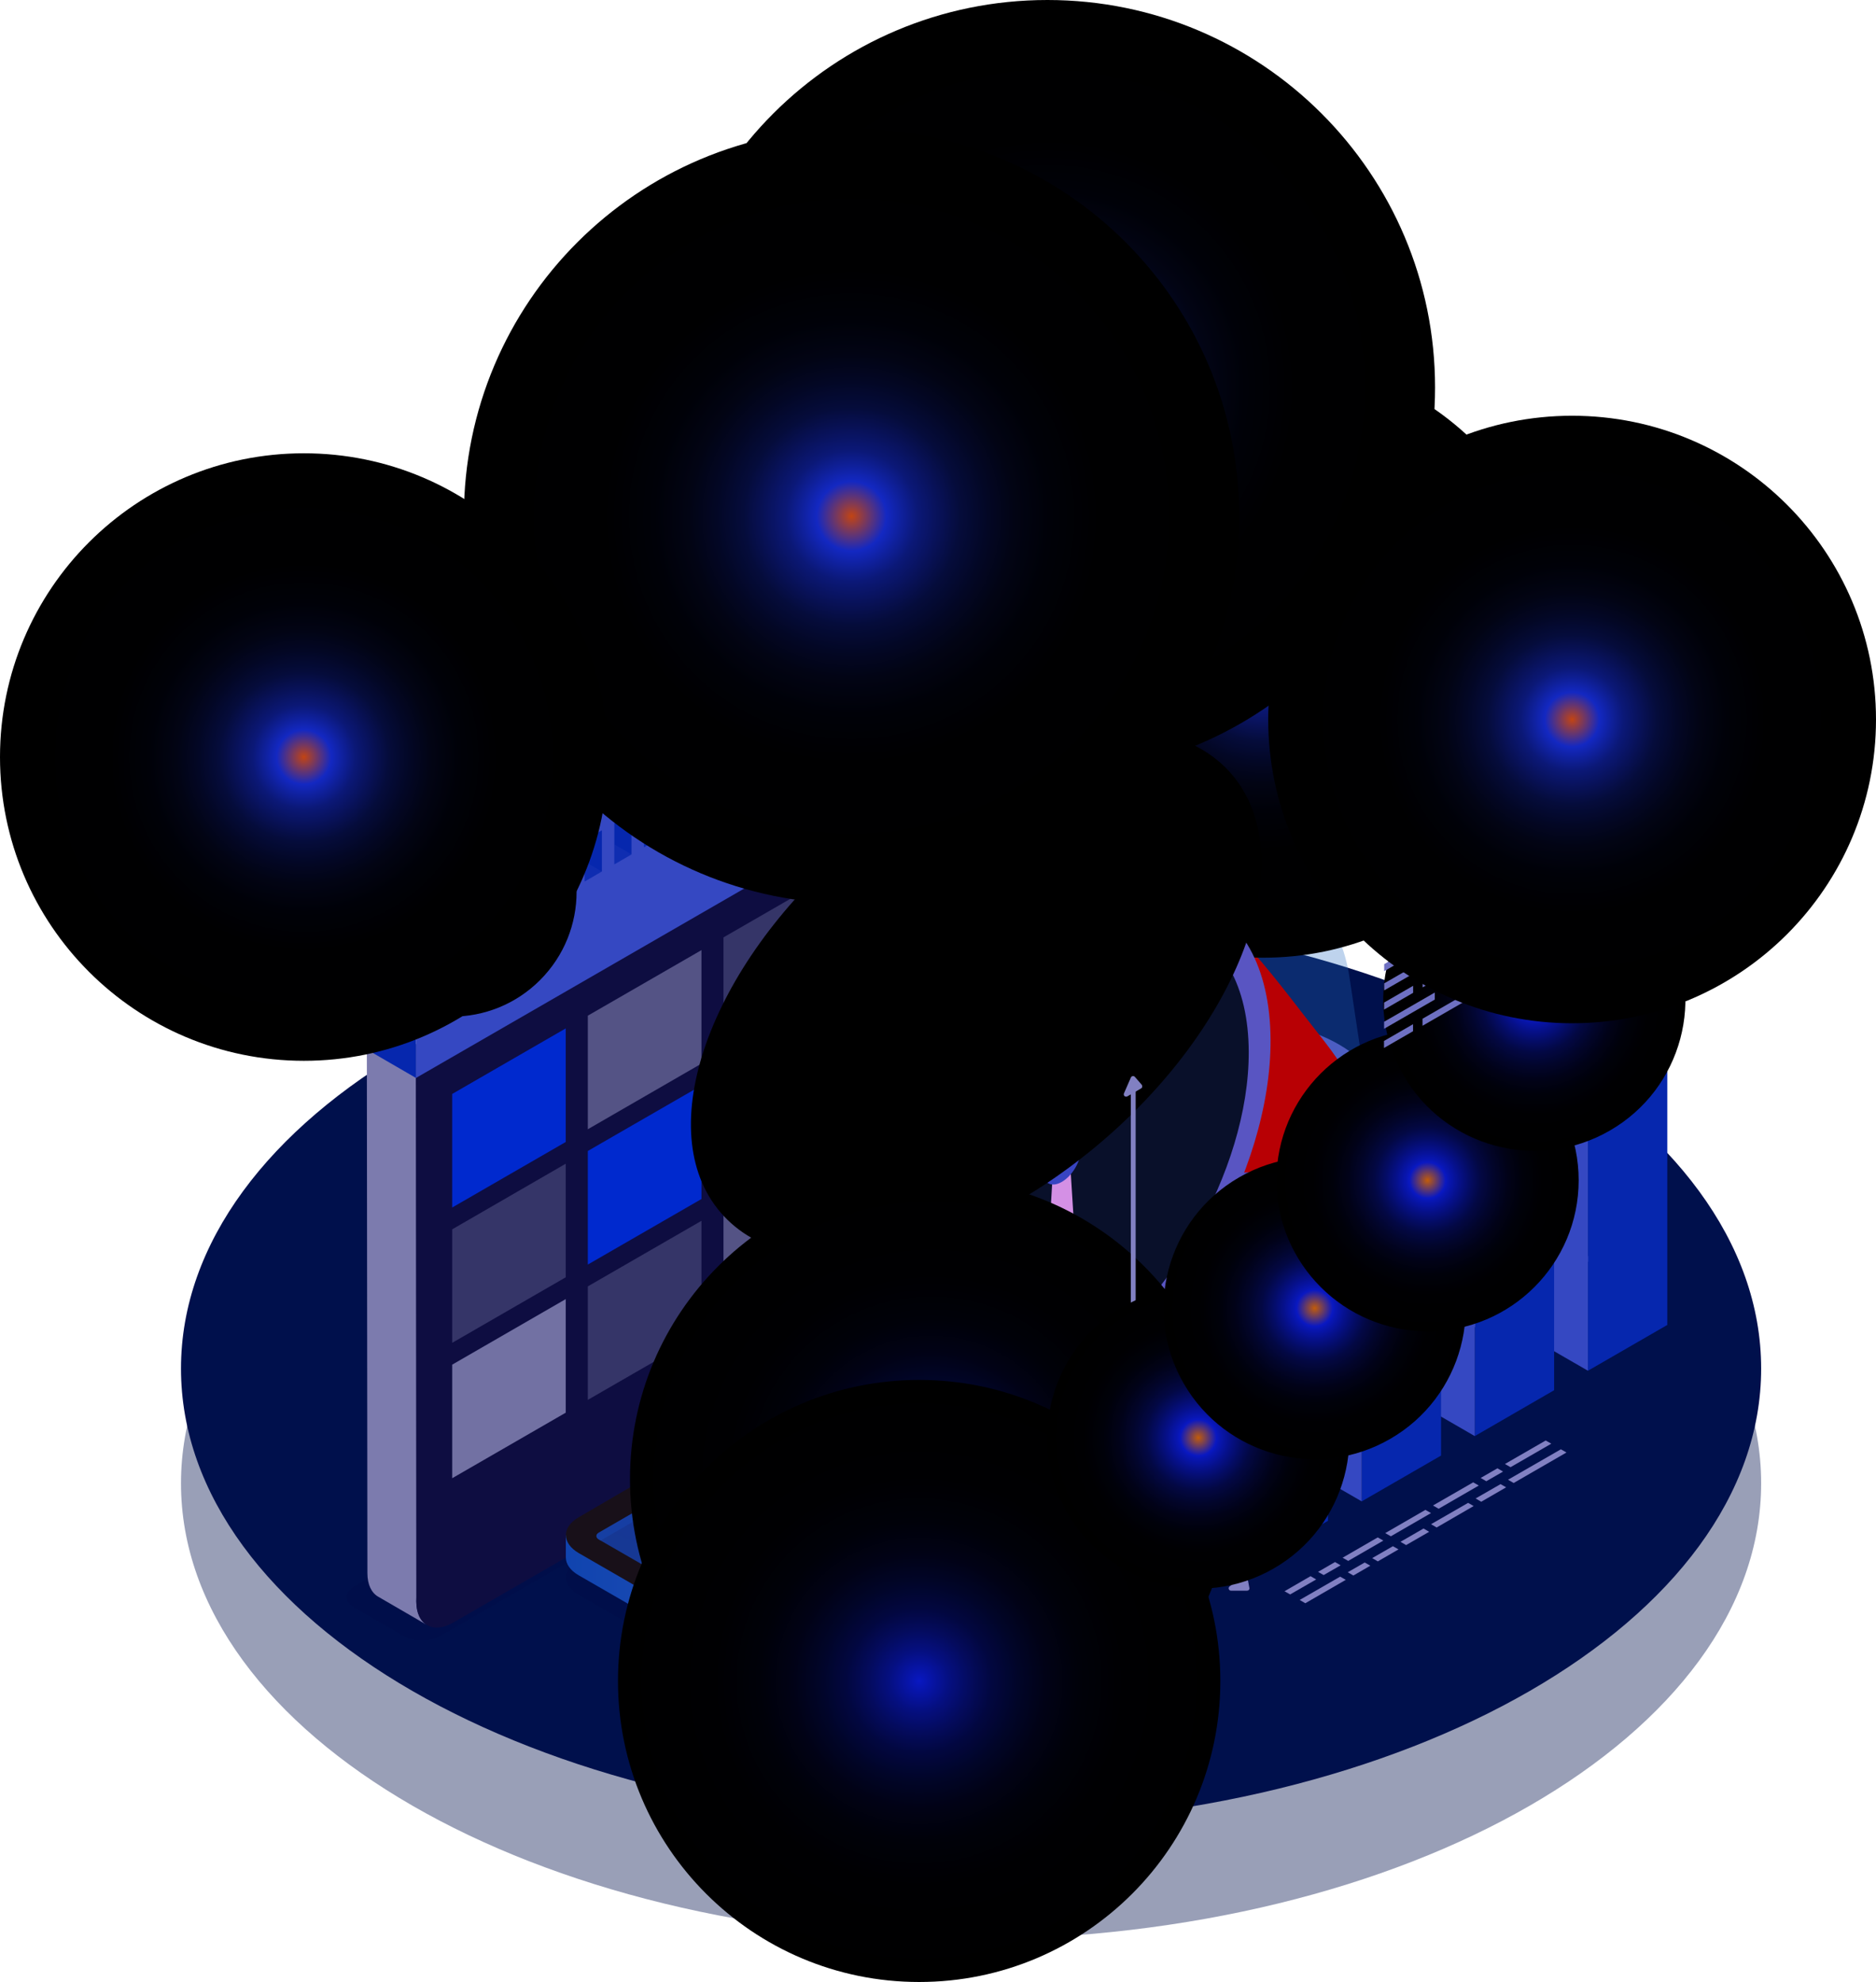 <svg width="461" height="487" viewBox="0 0 461 487" fill="none" xmlns="http://www.w3.org/2000/svg">
<g style="mix-blend-mode:multiply" opacity="0.4">
<path d="M238.626 476.486C345.853 476.486 432.777 426.331 432.777 364.462C432.777 302.593 345.853 252.438 238.626 252.438C131.399 252.438 44.475 302.593 44.475 364.462C44.475 426.331 131.399 476.486 238.626 476.486Z" fill="#00104C"/>
</g>
<path d="M238.626 448.301C345.853 448.301 432.777 398.146 432.777 336.277C432.777 274.409 345.853 224.254 238.626 224.254C131.399 224.254 44.475 274.409 44.475 336.277C44.475 398.146 131.399 448.301 238.626 448.301Z" fill="#00104C"/>
<g style="mix-blend-mode:multiply" opacity="0.6">
<path d="M328.727 292.241C335.126 288.56 338.717 283.867 339.5 279.058C340.536 272.869 336.922 266.473 328.727 261.734C314.109 253.313 290.444 253.313 275.826 261.734C266.849 266.91 263.373 274.089 265.444 280.784C266.733 284.971 270.186 288.997 275.826 292.241C290.444 300.662 314.109 300.662 328.727 292.241Z" fill="#000E4A"/>
</g>
<path d="M268.023 271.005V276.481C267.93 281.818 271.43 287.179 278.474 291.251C292.424 299.304 315.03 299.304 328.98 291.251C335.863 287.271 339.362 282.071 339.431 276.872V271.396L268 271.005H268.023Z" fill="url(#paint0_linear_264_1966)"/>
<path d="M329.003 285.776C335.103 282.256 338.533 277.769 339.293 273.168C340.282 267.255 336.829 261.135 329.003 256.625C315.052 248.573 292.447 248.573 278.497 256.625C269.91 261.572 266.618 268.428 268.598 274.824C269.841 278.828 273.133 282.67 278.497 285.776C292.447 293.829 315.052 293.829 329.003 285.776Z" fill="url(#paint1_linear_264_1966)"/>
<path d="M268.575 274.824C272.281 289.48 300.067 297.509 323.616 289.158C331.236 285.73 338.05 281.427 339.293 273.19C333.193 296.244 276.471 296.198 268.575 274.847V274.824Z" fill="url(#paint2_linear_264_1966)"/>
<g style="mix-blend-mode:screen" opacity="0.3">
<path d="M335.794 267.784C336.668 273.122 333.584 278.621 326.516 282.693C313.947 289.941 293.552 289.941 280.983 282.693C273.248 278.23 270.278 272.064 272.051 266.289C272.603 264.517 274.744 249.746 276.218 239.255C277.207 232.33 279.947 225.796 284.229 220.274L292.723 209.276C293.252 208.586 293.667 207.85 294.104 207.114C294.887 205.802 296.498 204.606 298.961 203.823C302 202.857 305.292 202.834 308.331 203.754C311.139 204.606 312.889 205.986 313.579 207.505C313.924 208.241 314.27 209 314.776 209.644L323.938 221.769C327.99 227.13 330.614 233.411 331.604 240.06C333.169 250.529 335.448 265.645 335.794 267.761V267.784Z" fill="#266DC2"/>
</g>
<g style="mix-blend-mode:screen" opacity="0.3">
<path d="M326.516 134.157C313.947 126.91 293.552 126.91 280.983 134.157C273.248 138.621 270.278 144.787 272.051 150.562C272.603 152.333 274.744 167.104 276.218 177.595C277.207 184.521 279.947 191.055 284.229 196.577L292.723 207.574C293.252 208.264 293.667 209.001 294.104 209.737C294.887 211.048 296.498 212.245 298.961 213.027C302 213.993 305.292 214.016 308.331 213.096C311.139 212.245 312.889 210.864 313.579 209.346C313.924 208.61 314.27 207.85 314.776 207.206L323.938 195.081C327.99 189.72 330.614 183.439 331.604 176.79C333.169 166.322 335.448 151.206 335.794 149.089C336.668 143.751 333.584 138.253 326.516 134.18V134.157ZM308.239 208.656C308.146 209.231 307.709 209.806 306.949 210.243C305.2 211.255 302.345 211.255 300.573 210.243C299.905 209.852 299.468 209.369 299.33 208.863C299.077 208.057 299.491 207.183 300.573 206.562C302.322 205.55 305.177 205.55 306.949 206.562C307.939 207.137 308.377 207.896 308.239 208.656Z" fill="#266DC2"/>
</g>
<path d="M280.914 188.34C280.914 188.34 280.937 188.409 280.96 188.455C282.778 193.678 286.093 198.256 290.214 201.937C293.874 205.204 298.777 209.415 299.951 210.243C302.598 212.13 305.292 212.153 307.387 210.542C308.768 209.484 314.638 204.008 318.413 200.35C321.889 196.968 324.744 192.964 326.493 188.432C326.539 188.34 280.937 188.34 280.937 188.34H280.914Z" fill="#B80004"/>
<path d="M268.023 140.553V146.029C267.93 151.366 271.43 156.727 278.474 160.799C292.424 168.852 315.03 168.852 328.98 160.799C335.863 156.819 339.362 151.619 339.431 146.42V140.944L268 140.553H268.023Z" fill="url(#paint3_linear_264_1966)"/>
<path d="M329.003 155.324C335.103 151.804 338.533 147.317 339.293 142.716C340.282 136.803 336.829 130.683 329.003 126.173C315.052 118.121 292.447 118.121 278.497 126.173C269.91 131.12 266.618 137.976 268.598 144.372C269.841 148.376 273.133 152.218 278.497 155.324C292.447 163.376 315.052 163.376 329.003 155.324Z" fill="url(#paint4_linear_264_1966)"/>
<path d="M268.575 144.372C272.281 159.028 300.067 167.057 323.616 158.706C331.236 155.277 338.05 150.975 339.293 142.738C333.193 165.792 276.471 165.746 268.575 144.395V144.372Z" fill="url(#paint5_linear_264_1966)"/>
<path d="M324.491 283.177C329.509 280.278 332.318 276.596 332.962 272.823C333.054 272.294 333.101 271.742 333.101 271.19C333.101 269.763 332.64 267.992 331.834 266.013C329.694 260.721 325.136 255.591 320.278 249.263C313.234 240.106 305.569 230.443 303.773 230.443C301.425 230.443 284.62 252.554 279.257 260.468C276.218 264.932 274.422 266.197 274.422 271.213C274.422 272.202 274.584 273.214 274.883 274.204C275.896 277.494 278.612 280.646 283.032 283.2C294.496 289.803 313.073 289.803 324.537 283.2L324.491 283.177Z" fill="#B80004"/>
<path d="M320.071 195.587C324.008 193.309 326.24 190.41 326.724 187.442C327.368 183.623 325.136 179.665 320.071 176.744C311.047 171.544 296.429 171.544 287.429 176.744C281.881 179.942 279.74 184.359 281.029 188.5C281.835 191.1 283.953 193.562 287.429 195.587C296.453 200.786 311.07 200.786 320.071 195.587Z" fill="#C2130A"/>
<path d="M305.868 207.574H301.609V235.229H305.868V207.574Z" fill="#B80004"/>
<path style="mix-blend-mode:screen" d="M310.403 235.321C351.277 235.321 384.412 202.204 384.412 161.352C384.412 120.5 351.277 87.383 310.403 87.383C269.528 87.383 236.393 120.5 236.393 161.352C236.393 202.204 269.528 235.321 310.403 235.321Z" fill="url(#paint6_radial_264_1966)"/>
<g style="mix-blend-mode:multiply" opacity="0.6">
<path d="M304.671 314.329L289.04 305.31C286.554 303.884 283.515 303.884 281.029 305.31L240.606 328.64L213.741 316.63L87.062 389.725C84.529 391.197 84.529 393.59 87.062 395.062L99.032 401.965C101.564 403.437 105.731 403.437 108.286 401.965L188.373 355.743L210.634 368.604C213.166 370.076 217.332 370.076 219.888 368.604L304.671 319.69C307.203 318.217 307.203 315.825 304.671 314.352V314.329Z" fill="#000E4A"/>
</g>
<path d="M102.163 234.079L90.169 227.107L90.192 266.312L102.209 270.362L102.163 234.079Z" fill="#0627AE"/>
<path d="M232.387 137.677C230.73 136.711 228.451 136.849 225.942 138.299L99.216 211.416C94.221 214.315 90.169 221.31 90.169 227.062L102.186 234.033C102.186 228.281 106.214 221.264 111.233 218.388L237.958 145.27C240.468 143.82 242.77 143.682 244.404 144.649L232.387 137.677Z" fill="url(#paint7_linear_264_1966)"/>
<g style="mix-blend-mode:screen" opacity="0.3">
<path d="M232.388 137.677C230.73 136.711 228.451 136.849 225.942 138.299L237.958 145.27C240.468 143.82 242.77 143.682 244.404 144.649L232.388 137.677Z" fill="#655DC2"/>
</g>
<g style="mix-blend-mode:screen" opacity="0.3">
<path d="M99.193 211.439C94.198 214.338 90.147 221.333 90.147 227.085L102.163 234.056C102.163 228.304 106.191 221.287 111.21 218.411L99.193 211.439Z" fill="#655DC2"/>
</g>
<path d="M247.051 150.47C247.051 144.718 242.954 142.394 237.958 145.293L111.233 218.411C106.238 221.31 102.186 228.304 102.186 234.056V277.011L247.097 206.171L247.051 150.493V150.47Z" fill="#3548C2"/>
<path style="mix-blend-mode:screen" d="M112.361 216.869C108.263 219.308 104.879 222.897 103.268 227.384C102.854 228.534 102.531 229.731 102.324 230.973C102.163 231.962 102.163 232.745 102.163 233.274C102.163 233.803 102.186 234.079 102.186 234.079C102.186 234.079 102.232 232.929 102.739 231.065C103.061 229.8 103.659 228.419 104.465 227.016C106.606 223.311 109.806 220.366 113.466 218.158C124.377 211.601 237.935 145.293 237.935 145.293C237.935 145.293 123.756 210.082 112.338 216.869H112.361Z" fill="url(#paint8_radial_264_1966)"/>
<path style="mix-blend-mode:color-dodge" d="M132.711 197.451C144.681 209.415 144.681 228.834 132.711 240.82C120.74 252.807 101.311 252.784 89.318 240.82C77.347 228.857 77.347 209.438 89.318 197.451C101.288 185.464 120.717 185.487 132.711 197.451Z" fill="url(#paint9_radial_264_1966)"/>
<path d="M242.632 159.488L238.396 161.927V151.781L242.632 149.342V159.488Z" fill="#0627AE"/>
<path opacity="0.2" d="M238.396 157.003V161.927L242.632 159.488L238.396 157.026V157.003Z" fill="#3548C2"/>
<path d="M235.334 163.675L231.122 166.137V155.991L235.334 153.552V163.675Z" fill="#0627AE"/>
<path opacity="0.2" d="M231.122 161.213V166.136L235.357 163.698L231.122 161.236V161.213Z" fill="#3548C2"/>
<path d="M228.06 167.886L223.824 170.325V160.201L228.06 157.763V167.886Z" fill="#0627AE"/>
<path opacity="0.2" d="M223.824 165.424V170.347L228.06 167.909L223.824 165.447V165.424Z" fill="#3548C2"/>
<path d="M220.763 172.097L216.527 174.535V164.389L220.763 161.95V172.097Z" fill="#0627AE"/>
<path opacity="0.2" d="M216.527 169.635V174.558L220.763 172.12L216.527 169.658V169.635Z" fill="#3548C2"/>
<path d="M213.488 176.306L209.252 178.745V168.599L213.488 166.16V176.306Z" fill="#0627AE"/>
<path opacity="0.2" d="M209.252 173.821V178.745L213.488 176.306L209.252 173.844V173.821Z" fill="#3548C2"/>
<path d="M206.191 180.494L201.955 182.956V172.81L206.191 170.371V180.494Z" fill="#0627AE"/>
<path opacity="0.2" d="M201.955 178.032V182.956L206.191 180.517L201.955 178.055V178.032Z" fill="#3548C2"/>
<path d="M198.916 184.704L194.681 187.143V177.02L198.916 174.581V184.704Z" fill="#0627AE"/>
<path opacity="0.2" d="M194.681 182.242V187.166L198.916 184.727L194.681 182.265V182.242Z" fill="#3548C2"/>
<path d="M191.619 188.915L187.383 191.354V181.207L191.619 178.769V188.915Z" fill="#0627AE"/>
<path opacity="0.2" d="M187.383 186.453V191.354L191.619 188.915L187.383 186.453Z" fill="#3548C2"/>
<path d="M184.345 193.125L180.109 195.564V185.417L184.345 182.979V193.125Z" fill="#0627AE"/>
<path opacity="0.2" d="M180.109 190.64V195.563L184.345 193.124L180.109 190.663V190.64Z" fill="#3548C2"/>
<path d="M177.047 197.313L172.812 199.775V189.628L177.047 187.189V197.313Z" fill="#0627AE"/>
<path opacity="0.2" d="M172.812 194.851V199.774L177.047 197.335L172.812 194.874V194.851Z" fill="#3548C2"/>
<path d="M169.75 201.523L165.538 203.962V193.838L169.75 191.399V201.523Z" fill="#0627AE"/>
<path opacity="0.2" d="M165.538 199.061V203.984L169.773 201.545L165.538 199.084V199.061Z" fill="#3548C2"/>
<path d="M162.476 205.733L158.24 208.172V198.026L162.476 195.587V205.733Z" fill="#0627AE"/>
<path opacity="0.2" d="M158.24 203.271V208.195L162.476 205.756L158.24 203.294V203.271Z" fill="#3548C2"/>
<path d="M155.178 209.943L150.966 212.382V202.236L155.178 199.797V209.943Z" fill="#0627AE"/>
<path opacity="0.2" d="M150.966 207.458V212.382L155.202 209.943L150.966 207.481V207.458Z" fill="#3548C2"/>
<path d="M147.904 214.131L143.668 216.593V206.447L147.904 204.008V214.131Z" fill="#0627AE"/>
<path opacity="0.2" d="M143.668 211.669V216.593L147.904 214.154L143.668 211.692V211.669Z" fill="#3548C2"/>
<path d="M140.607 218.341L136.394 220.78V210.657L140.607 208.218V218.341Z" fill="#0627AE"/>
<path opacity="0.2" d="M136.394 215.879V220.803L140.63 218.364L136.394 215.902V215.879Z" fill="#3548C2"/>
<path d="M133.332 222.552L129.097 224.99V214.867L133.332 212.405V222.552Z" fill="#0627AE"/>
<path opacity="0.2" d="M129.097 220.09V225.013L133.332 222.575L129.097 220.113V220.09Z" fill="#3548C2"/>
<path d="M126.035 226.763L121.799 229.201V219.055L126.035 216.616V226.763Z" fill="#0627AE"/>
<path opacity="0.2" d="M121.799 224.277V229.201L126.035 226.762L121.799 224.3V224.277Z" fill="#3548C2"/>
<path d="M118.761 230.972L114.525 233.411V223.265L118.761 220.826V230.972Z" fill="#0627AE"/>
<path opacity="0.2" d="M114.525 228.487V233.411L118.761 230.972L114.525 228.51V228.487Z" fill="#3548C2"/>
<path d="M111.463 235.159L107.228 237.598V227.475L111.463 225.036V235.159Z" fill="#0627AE"/>
<path opacity="0.2" d="M107.228 232.697V237.621L111.463 235.182L107.228 232.72V232.697Z" fill="#3548C2"/>
<path d="M102.301 393.498L106.974 267.624L90.147 257.869L90.285 386.527C90.285 389.38 91.297 391.382 92.932 392.325L104.948 399.296C103.314 398.353 102.324 396.351 102.301 393.498Z" fill="#7C7BAE"/>
<path d="M102.301 393.498C102.301 399.25 106.399 401.551 111.394 398.675L238.12 325.557C243.115 322.658 247.166 315.664 247.166 309.912L247.051 181.3L102.186 264.886L102.301 393.498Z" fill="#0E0D41"/>
<path d="M139.018 280.6L111.118 296.705V268.797L139.018 252.691V280.6Z" fill="#0029CE"/>
<path opacity="0.4" d="M139.018 313.846L111.118 329.951V302.066L139.018 285.938V313.846Z" fill="#7271A3"/>
<path d="M139.018 347.114L111.118 363.219V335.311L139.018 319.206V347.114Z" fill="#7271A3"/>
<path opacity="0.7" d="M172.374 261.342L144.451 277.47V249.562L172.374 233.457V261.342Z" fill="#7271A3"/>
<path d="M172.374 294.611L144.451 310.717V282.808L172.374 266.703V294.611Z" fill="#0029CE"/>
<path opacity="0.4" d="M172.374 327.857L144.451 343.962V316.077L172.374 299.972V327.857Z" fill="#7271A3"/>
<path opacity="0.4" d="M205.707 242.108L177.784 258.213V230.328L205.707 214.223V242.108Z" fill="#7271A3"/>
<path d="M205.707 275.377L177.784 291.482V263.574L205.707 247.469V275.377Z" fill="#7271A3"/>
<path opacity="0.7" d="M205.707 308.623L177.784 324.728V296.843L205.707 280.715V308.623Z" fill="#7271A3"/>
<path opacity="0.4" d="M239.04 222.874L211.14 238.979V211.071L239.04 194.966V222.874Z" fill="#7271A3"/>
<path opacity="0.4" d="M239.04 256.119L211.14 272.248V244.34L239.04 228.234V256.119Z" fill="#7271A3"/>
<path opacity="0.4" d="M239.04 289.389L211.14 305.494V277.586L239.04 261.48V289.389Z" fill="#7271A3"/>
<path d="M286.231 216.432C276.954 211.048 264.132 211.808 249.952 219.975C221.775 236.219 199.031 275.63 199.123 307.979C199.169 324.038 204.832 335.358 213.994 340.673L225.067 347.115L297.304 222.874L286.231 216.432Z" fill="url(#paint10_linear_264_1966)"/>
<path d="M261.047 226.417C273.363 219.308 284.689 217.813 293.529 221.08C304.901 225.29 312.152 237.369 312.221 255.568C312.313 287.916 289.546 327.305 261.393 343.549C233.216 359.792 210.334 346.747 210.242 314.421C210.15 282.073 232.894 242.684 261.07 226.417H261.047Z" fill="#5955C2"/>
<path d="M260.771 232.215C271.867 225.819 282.065 224.461 290.03 227.406C300.274 231.203 306.811 242.085 306.857 258.467C306.949 287.594 286.439 323.095 261.07 337.727C235.702 352.36 215.076 340.603 214.984 311.476C214.892 282.325 235.403 246.848 260.771 232.192V232.215Z" fill="#09102A"/>
<path style="mix-blend-mode:screen" d="M212.774 292.748C211.485 297.189 210.357 304.045 210.219 314.398C210.864 304.574 212.268 297.396 213.626 292.978C222.167 258.973 259.897 210.98 293.506 221.08C261.531 209.553 221.292 254.947 212.774 292.771V292.748Z" fill="url(#paint11_radial_264_1966)"/>
<path d="M264.822 315.273L262.912 284.834L258.768 287.227L256.834 319.874L260.84 323.21L264.822 315.273Z" fill="#D490E5"/>
<path d="M282.778 233.987L261.186 284.557L262.567 284.58L285.265 235.252L285.794 230.674L282.778 233.987Z" fill="#D490E5"/>
<path d="M223.962 277.977L260.564 285.961L261.185 284.787L224.422 276.85L223.962 277.977Z" fill="#7910C2"/>
<path d="M260.909 279.542C262.06 278.875 263.096 278.737 263.925 279.036C264.984 279.427 265.651 280.554 265.651 282.234C265.651 285.248 263.556 288.906 260.932 290.401C258.308 291.92 256.19 290.701 256.19 287.687C256.19 284.673 258.285 281.014 260.909 279.519V279.542Z" fill="#3844C2"/>
<path style="mix-blend-mode:screen" d="M264.132 280.439C264.201 281.659 258.515 285.869 258.515 283.683C258.515 281.59 263.994 277.977 264.132 280.439Z" fill="url(#paint12_linear_264_1966)"/>
<path style="mix-blend-mode:screen" d="M270.975 280.298C305.647 250.555 319.826 210.223 302.644 190.216C285.462 170.209 243.426 178.102 208.754 207.845C174.081 237.589 159.902 277.92 177.084 297.928C194.266 317.935 236.302 310.042 270.975 280.298Z" fill="url(#paint13_radial_264_1966)"/>
<g style="mix-blend-mode:multiply" opacity="0.6">
<path d="M281.65 398.604C285.863 401.043 285.886 404.977 281.696 407.416L233.239 435.692C229.073 438.108 222.259 438.108 218.046 435.692L142.241 391.955C138.028 389.516 138.005 385.582 142.172 383.166L190.629 354.89C194.819 352.451 201.633 352.451 205.845 354.89L281.65 398.627V398.604Z" fill="#000E4A"/>
</g>
<path d="M139.041 377.185V382.637C139.041 384.248 140.077 385.858 142.218 387.078L218.023 430.815C222.236 433.254 229.05 433.254 233.216 430.815L281.673 402.539C283.745 401.319 284.804 399.755 284.804 398.167V392.715L139.041 377.185Z" fill="url(#paint14_linear_264_1966)"/>
<path d="M281.65 388.274C285.863 390.713 285.886 394.647 281.696 397.086L233.239 425.362C229.073 427.778 222.259 427.778 218.046 425.362L142.241 381.625C138.028 379.186 138.005 375.252 142.172 372.836L190.629 344.56C194.819 342.121 201.633 342.121 205.845 344.56L281.65 388.297V388.274Z" fill="#181019"/>
<path d="M217.494 368.372V369.407C217.494 369.706 217.701 370.028 218.092 370.258L226.61 375.159C227.415 375.619 228.704 375.619 229.51 375.159L238.764 369.752C239.156 369.522 239.363 369.223 239.363 368.924V367.889L217.494 368.372Z" fill="url(#paint15_linear_264_1966)"/>
<path d="M238.741 367.038C239.547 367.498 239.547 368.257 238.741 368.717L229.487 374.124C228.681 374.584 227.392 374.584 226.587 374.124L218.069 369.223C217.263 368.763 217.263 368.004 218.069 367.544L227.323 362.137C228.129 361.677 229.418 361.677 230.224 362.137L238.741 367.038Z" fill="#655DC2"/>
<path d="M202.899 376.77V377.806C202.899 378.105 203.106 378.427 203.497 378.657L212.015 383.557C212.821 384.018 214.11 384.018 214.915 383.557L224.169 378.151C224.561 377.921 224.768 377.622 224.768 377.322V376.287L202.899 376.77Z" fill="url(#paint16_linear_264_1966)"/>
<path d="M224.146 375.459C224.952 375.919 224.952 376.678 224.146 377.138L214.892 382.545C214.087 383.005 212.798 383.005 211.992 382.545L203.474 377.644C202.669 377.184 202.669 376.425 203.474 375.965L212.728 370.558C213.534 370.098 214.823 370.098 215.629 370.558L224.146 375.459Z" fill="#655DC2"/>
<path d="M188.304 385.191V386.226C188.304 386.526 188.511 386.848 188.903 387.078L197.42 391.978C198.226 392.439 199.515 392.439 200.321 391.978L209.575 386.572C209.966 386.342 210.173 386.042 210.173 385.743V384.708L188.304 385.191Z" fill="url(#paint17_linear_264_1966)"/>
<path d="M209.575 383.88C210.38 384.34 210.38 385.099 209.575 385.559L200.321 390.966C199.515 391.426 198.226 391.426 197.42 390.966L188.903 386.065C188.097 385.605 188.097 384.846 188.903 384.386L198.157 378.979C198.962 378.519 200.252 378.519 201.057 378.979L209.575 383.88Z" fill="#655DC2"/>
<path d="M173.732 393.612V394.647C173.732 394.947 173.94 395.269 174.331 395.499L182.848 400.399C183.654 400.859 184.943 400.859 185.749 400.399L195.003 394.993C195.394 394.762 195.601 394.463 195.601 394.164V393.129L173.732 393.612Z" fill="url(#paint18_linear_264_1966)"/>
<path d="M194.98 392.3C195.786 392.761 195.786 393.52 194.98 393.98L185.726 399.387C184.92 399.847 183.631 399.847 182.825 399.387L174.308 394.486C173.502 394.026 173.502 393.267 174.308 392.807L183.562 387.4C184.368 386.94 185.657 386.94 186.462 387.4L194.98 392.3Z" fill="#655DC2"/>
<path d="M231.029 376.172V377.207C231.029 377.506 231.236 377.828 231.628 378.058L240.145 382.959C240.951 383.419 242.24 383.419 243.046 382.959L252.3 377.552C252.691 377.322 252.898 377.023 252.898 376.724V375.688L231.029 376.172Z" fill="url(#paint19_linear_264_1966)"/>
<path d="M252.3 374.86C253.105 375.32 253.105 376.079 252.3 376.54L243.046 381.946C242.24 382.406 240.951 382.406 240.145 381.946L231.628 377.046C230.822 376.586 230.822 375.826 231.628 375.366L240.882 369.959C241.687 369.499 242.977 369.499 243.782 369.959L252.3 374.86Z" fill="#655DC2"/>
<path d="M216.458 384.593V385.628C216.458 385.927 216.665 386.249 217.056 386.479L225.573 391.38C226.379 391.84 227.668 391.84 228.474 391.38L237.728 385.973C238.119 385.743 238.327 385.444 238.327 385.145V384.109L216.458 384.593Z" fill="url(#paint20_linear_264_1966)"/>
<path d="M237.705 383.281C238.511 383.741 238.511 384.5 237.705 384.96L228.451 390.367C227.645 390.827 226.356 390.827 225.55 390.367L217.033 385.467C216.227 385.006 216.227 384.247 217.033 383.787L226.287 378.38C227.093 377.92 228.382 377.92 229.188 378.38L237.705 383.281Z" fill="#655DC2"/>
<path d="M201.863 393.013V394.049C201.863 394.348 202.07 394.67 202.461 394.9L210.979 399.801C211.784 400.261 213.074 400.261 213.879 399.801L223.133 394.394C223.525 394.164 223.732 393.865 223.732 393.566V392.53L201.863 393.013Z" fill="url(#paint21_linear_264_1966)"/>
<path d="M223.11 391.702C223.916 392.162 223.916 392.921 223.11 393.381L213.856 398.788C213.051 399.248 211.761 399.248 210.956 398.788L202.438 393.887C201.633 393.427 201.633 392.668 202.438 392.208L211.692 386.801C212.498 386.341 213.787 386.341 214.593 386.801L223.11 391.702Z" fill="#655DC2"/>
<path d="M187.268 401.434V402.47C187.268 402.769 187.475 403.091 187.867 403.321L196.384 408.222C197.19 408.682 198.479 408.682 199.285 408.222L208.539 402.815C208.93 402.585 209.137 402.286 209.137 401.987V400.951L187.268 401.434Z" fill="url(#paint22_linear_264_1966)"/>
<path d="M208.538 400.123C209.344 400.583 209.344 401.342 208.538 401.802L199.284 407.209C198.479 407.669 197.19 407.669 196.384 407.209L187.866 402.308C187.061 401.848 187.061 401.089 187.866 400.629L197.121 395.222C197.926 394.762 199.215 394.762 200.021 395.222L208.538 400.123Z" fill="#655DC2"/>
<path d="M244.588 383.995V385.03C244.588 385.329 244.796 385.651 245.187 385.881L253.704 390.782C254.51 391.242 255.799 391.242 256.605 390.782L265.859 385.375C266.25 385.145 266.457 384.846 266.457 384.547V383.512L244.588 383.995Z" fill="url(#paint23_linear_264_1966)"/>
<path d="M265.859 382.683C266.665 383.143 266.665 383.903 265.859 384.363L256.605 389.77C255.799 390.23 254.51 390.23 253.704 389.77L245.187 384.869C244.381 384.409 244.381 383.65 245.187 383.189L254.441 377.783C255.247 377.322 256.536 377.322 257.341 377.783L265.859 382.683Z" fill="#655DC2"/>
<path d="M230.017 392.416V393.451C230.017 393.75 230.224 394.072 230.615 394.302L239.133 399.203C239.938 399.663 241.227 399.663 242.033 399.203L251.287 393.796C251.679 393.566 251.886 393.267 251.886 392.968V391.933L230.017 392.416Z" fill="url(#paint24_linear_264_1966)"/>
<path d="M251.264 391.104C252.07 391.564 252.07 392.324 251.264 392.784L242.01 398.19C241.204 398.651 239.915 398.651 239.11 398.19L230.592 393.29C229.786 392.83 229.786 392.07 230.592 391.61L239.846 386.204C240.652 385.743 241.941 385.743 242.747 386.204L251.264 391.104Z" fill="#655DC2"/>
<path d="M215.422 400.837V401.872C215.422 402.171 215.629 402.493 216.02 402.723L224.538 407.624C225.344 408.084 226.633 408.084 227.438 407.624L236.692 402.217C237.084 401.987 237.291 401.688 237.291 401.389V400.354L215.422 400.837Z" fill="url(#paint25_linear_264_1966)"/>
<path d="M236.669 399.525C237.475 399.985 237.475 400.744 236.669 401.205L227.415 406.611C226.61 407.071 225.32 407.071 224.515 406.611L215.997 401.711C215.192 401.251 215.192 400.491 215.997 400.031L225.251 394.624C226.057 394.164 227.346 394.164 228.152 394.624L236.669 399.525Z" fill="#655DC2"/>
<path d="M200.827 409.258V410.293C200.827 410.592 201.034 410.914 201.426 411.144L209.943 416.045C210.749 416.505 212.038 416.505 212.844 416.045L222.098 410.638C222.489 410.408 222.696 410.109 222.696 409.81V408.774L200.827 409.258Z" fill="url(#paint26_linear_264_1966)"/>
<path d="M222.098 407.946C222.903 408.406 222.903 409.165 222.098 409.625L212.844 415.032C212.038 415.492 210.749 415.492 209.943 415.032L201.426 410.132C200.62 409.671 200.62 408.912 201.426 408.452L210.68 403.045C211.485 402.585 212.774 402.585 213.58 403.045L222.098 407.946Z" fill="#655DC2"/>
<path d="M258.147 391.817V392.852C258.147 393.152 258.354 393.474 258.745 393.704L267.263 398.604C268.069 399.065 269.358 399.065 270.163 398.604L279.418 393.198C279.809 392.968 280.016 392.668 280.016 392.369V391.334L258.147 391.817Z" fill="url(#paint27_linear_264_1966)"/>
<path d="M279.417 390.505C280.223 390.966 280.223 391.725 279.417 392.185L270.163 397.592C269.358 398.052 268.069 398.052 267.263 397.592L258.745 392.691C257.94 392.231 257.94 391.472 258.745 391.012L267.999 385.605C268.805 385.145 270.094 385.145 270.9 385.605L279.417 390.505Z" fill="#655DC2"/>
<path d="M243.552 400.238V401.273C243.552 401.572 243.759 401.895 244.151 402.125L252.668 407.025C253.474 407.485 254.763 407.485 255.569 407.025L264.823 401.618C265.214 401.388 265.421 401.089 265.421 400.79V399.755L243.552 400.238Z" fill="url(#paint28_linear_264_1966)"/>
<path d="M264.823 398.926C265.628 399.387 265.628 400.146 264.823 400.606L255.569 406.013C254.763 406.473 253.474 406.473 252.668 406.013L244.151 401.112C243.345 400.652 243.345 399.893 244.151 399.433L253.405 394.026C254.21 393.566 255.5 393.566 256.305 394.026L264.823 398.926Z" fill="#655DC2"/>
<path d="M228.98 408.659V409.694C228.98 409.993 229.188 410.315 229.579 410.546L238.096 415.446C238.902 415.906 240.191 415.906 240.997 415.446L250.251 410.039C250.642 409.809 250.85 409.51 250.85 409.211V408.176L228.98 408.659Z" fill="url(#paint29_linear_264_1966)"/>
<path d="M250.228 407.347C251.034 407.807 251.034 408.567 250.228 409.027L240.974 414.434C240.168 414.894 238.879 414.894 238.073 414.434L229.556 409.533C228.75 409.073 228.75 408.314 229.556 407.853L238.81 402.447C239.616 401.987 240.905 401.987 241.711 402.447L250.228 407.347Z" fill="#655DC2"/>
<path d="M214.386 417.08V418.115C214.386 418.414 214.593 418.736 214.984 418.966L223.502 423.867C224.307 424.327 225.597 424.327 226.402 423.867L235.656 418.46C236.048 418.23 236.255 417.931 236.255 417.632V416.597L214.386 417.08Z" fill="url(#paint30_linear_264_1966)"/>
<path d="M235.633 415.768C236.439 416.228 236.439 416.988 235.633 417.448L226.379 422.854C225.573 423.315 224.284 423.315 223.479 422.854L214.961 417.954C214.156 417.494 214.156 416.734 214.961 416.274L224.215 410.868C225.021 410.407 226.31 410.407 227.116 410.868L235.633 415.768Z" fill="#655DC2"/>
<path opacity="0.8" d="M218.898 357.789L200.712 347.297C199.906 346.837 198.617 346.837 197.811 347.297L147.144 376.586C146.338 377.046 146.361 377.805 147.144 378.265L165.33 388.757C166.136 389.217 167.425 389.217 168.23 388.757L218.898 359.468C219.703 359.008 219.703 358.249 218.898 357.789Z" fill="url(#paint31_linear_264_1966)"/>
<g style="mix-blend-mode:multiply" opacity="0.5">
<path d="M147.144 378.265L147.581 378.518L197.811 349.483C198.617 349.023 199.906 349.023 200.712 349.483L218.483 359.721L218.921 359.468C219.726 359.008 219.726 358.249 218.921 357.789L200.735 347.297C199.929 346.837 198.64 346.837 197.834 347.297L147.167 376.586C146.361 377.046 146.384 377.805 147.167 378.265H147.144Z" fill="#1646B2"/>
</g>
<path style="mix-blend-mode:screen" d="M228.819 437.395C269.693 437.395 302.829 404.278 302.829 363.426C302.829 322.574 269.693 289.457 228.819 289.457C187.945 289.457 154.81 322.574 154.81 363.426C154.81 404.278 187.945 437.395 228.819 437.395Z" fill="url(#paint32_radial_264_1966)"/>
<path style="mix-blend-mode:screen" d="M225.873 487C266.747 487 299.882 453.883 299.882 413.031C299.882 372.179 266.747 339.062 225.873 339.062C184.998 339.062 151.863 372.179 151.863 413.031C151.863 453.883 184.998 487 225.873 487Z" fill="url(#paint33_radial_264_1966)"/>
<path d="M396.567 305.563C396.452 305.402 396.245 305.333 396.037 305.356L391.802 305.839C391.548 305.862 391.341 306.046 391.295 306.299C391.272 306.437 391.295 306.598 391.364 306.713C391.41 306.805 391.479 306.874 391.571 306.92L392.423 307.404L278.405 373.205C278.497 373.619 278.566 374.01 278.658 374.424L393.62 308.094L394.978 308.876C395.14 308.968 395.324 308.968 395.485 308.922C395.646 308.853 395.784 308.738 395.83 308.554L396.682 306.115C396.751 305.931 396.705 305.701 396.59 305.563H396.567Z" fill="#8180C2"/>
<path d="M304.763 388.551L279.073 373.734V267.301C279.073 266.979 278.819 266.703 278.474 266.703C278.129 266.703 277.875 266.956 277.875 267.301V374.079C277.875 374.286 277.991 374.493 278.175 374.585L304.141 389.563C304.141 389.563 304.326 389.632 304.441 389.632C304.648 389.632 304.832 389.517 304.947 389.333C305.108 389.057 305.016 388.689 304.74 388.528L304.763 388.551Z" fill="#8180C2"/>
<path d="M280.592 266.565L278.888 264.61C278.75 264.449 278.543 264.38 278.359 264.403C278.152 264.426 277.991 264.564 277.898 264.748L276.195 268.659C276.103 268.889 276.149 269.165 276.333 269.326C276.448 269.418 276.586 269.464 276.724 269.464C276.816 269.464 276.932 269.441 277.024 269.395L280.408 267.44C280.569 267.348 280.661 267.21 280.684 267.026C280.707 266.842 280.684 266.68 280.546 266.542L280.592 266.565Z" fill="#8180C2"/>
<path d="M307.019 390.162L306.536 387.631C306.49 387.424 306.351 387.263 306.167 387.194C305.983 387.125 305.776 387.148 305.592 387.263L302.162 389.794C301.955 389.955 301.863 390.208 301.955 390.461C302.001 390.599 302.093 390.714 302.231 390.783C302.323 390.829 302.415 390.852 302.53 390.852H306.444C306.628 390.852 306.789 390.783 306.904 390.645C307.019 390.507 307.065 390.323 307.019 390.162Z" fill="#8180C2"/>
<path d="M390.213 257.155L409.711 245.904L390.213 234.653L370.715 245.904L390.213 257.155Z" fill="url(#paint34_linear_264_1966)"/>
<path d="M390.213 336.807L409.711 325.556V245.904L390.213 257.155V336.807Z" fill="#0627AE"/>
<path d="M370.715 325.556L390.213 336.807V257.155L370.715 245.904V325.556Z" fill="#3548C2"/>
<path d="M362.405 301.26L381.903 290.009L362.405 278.759L342.907 290.009L362.405 301.26Z" fill="url(#paint35_linear_264_1966)"/>
<path d="M362.405 352.866L381.903 341.593V290.01L362.405 301.26V352.866Z" fill="#0627AE"/>
<path d="M342.907 341.593L362.405 352.866V301.26L342.907 290.01V341.593Z" fill="#3548C2"/>
<path d="M334.62 332.688L354.118 321.437L334.62 310.187L315.122 321.437L334.62 332.688Z" fill="url(#paint36_linear_264_1966)"/>
<path d="M334.62 368.902L354.118 357.651V321.438L334.62 332.688V368.902Z" fill="#0627AE"/>
<path d="M315.122 357.651L334.62 368.902V332.688L315.122 321.438V357.651Z" fill="#3548C2"/>
<path d="M306.811 364.761L326.332 353.51L306.811 342.26L287.313 353.51L306.811 364.761Z" fill="url(#paint37_linear_264_1966)"/>
<path d="M306.812 384.939L326.333 373.688V353.511L306.812 364.761V384.939Z" fill="#0627AE"/>
<path d="M287.313 373.688L306.811 384.939V364.761L287.313 353.511V373.688Z" fill="#3548C2"/>
<path style="mix-blend-mode:screen" d="M262.314 371.801C272.558 389.54 295.279 395.637 313.027 385.376C330.776 375.137 336.876 352.429 326.609 334.69C316.342 316.951 293.644 310.854 275.896 321.116C258.147 331.354 252.047 354.063 262.314 371.801Z" fill="url(#paint38_radial_264_1966)"/>
<path style="mix-blend-mode:screen" d="M290.905 339.982C301.149 357.721 323.869 363.818 341.618 353.556C359.366 343.318 365.467 320.61 355.2 302.871C344.933 285.132 322.235 279.035 304.487 289.296C286.738 299.535 280.638 322.243 290.905 339.982Z" fill="url(#paint39_radial_264_1966)"/>
<path style="mix-blend-mode:screen" d="M350.803 327.121C371.31 327.121 387.934 310.505 387.934 290.01C387.934 269.514 371.31 252.898 350.803 252.898C330.296 252.898 313.671 269.514 313.671 290.01C313.671 310.505 330.296 327.121 350.803 327.121Z" fill="url(#paint40_radial_264_1966)"/>
<path style="mix-blend-mode:screen" d="M344.887 264.218C355.131 281.957 377.852 288.054 395.6 277.793C413.349 267.554 419.449 244.846 409.182 227.107C398.938 209.368 376.217 203.271 358.469 213.533C340.72 223.771 334.62 246.48 344.887 264.218Z" fill="url(#paint41_radial_264_1966)"/>
<path d="M323.432 388.09L317.033 391.772L315.651 390.989L322.051 387.285L323.432 388.09Z" fill="#8180C2"/>
<path d="M329.44 384.617L325.274 387.01L323.893 386.227L328.059 383.812L329.44 384.617Z" fill="#8180C2"/>
<path d="M339.938 378.542L331.305 383.535L329.924 382.752L338.556 377.76L339.938 378.542Z" fill="#8180C2"/>
<path d="M351.655 371.778L341.779 377.484L340.398 376.702L350.274 370.996L351.655 371.778Z" fill="#8180C2"/>
<path d="M352.138 369.914L353.519 370.72L363.395 365.014L362.014 364.231L352.138 369.914Z" fill="#8180C2"/>
<path d="M369.357 361.586L365.237 363.955L363.855 363.15L367.976 360.78L369.357 361.586Z" fill="#8180C2"/>
<path d="M381.212 354.73L371.199 360.504L369.817 359.722L379.831 353.947L381.212 354.73Z" fill="#8180C2"/>
<path d="M330.707 388.183L320.762 393.935L319.381 393.129L329.326 387.4L330.707 388.183Z" fill="#8180C2"/>
<path d="M336.738 384.708L332.571 387.124L331.19 386.319L335.357 383.926L336.738 384.708Z" fill="#8180C2"/>
<path d="M343.667 380.705L338.579 383.65L337.198 382.845L342.286 379.923L343.667 380.705Z" fill="#8180C2"/>
<path d="M351.195 376.379L345.532 379.647L344.15 378.841L349.813 375.574L351.195 376.379Z" fill="#8180C2"/>
<path d="M351.655 374.516L353.036 375.321L362.129 370.053L360.771 369.271L351.655 374.516Z" fill="#8180C2"/>
<path d="M370.117 365.451L363.993 368.994L362.612 368.189L368.736 364.669L370.117 365.451Z" fill="#8180C2"/>
<path d="M384.942 356.893L371.958 364.393L370.577 363.588L383.56 356.11L384.942 356.893Z" fill="#8180C2"/>
<g style="mix-blend-mode:screen">
<path d="M202.254 120.306L191.435 111.656C194.727 107.376 198.203 104.247 202.254 101.9V120.306Z" fill="#4047C2"/>
<path d="M202.254 120.307L184.736 136.113C182.227 129.832 184.851 120.261 191.435 111.679L202.254 120.33V120.307Z" fill="#655DC2"/>
<path d="M202.254 120.306V138.712C194.105 143.406 187.245 142.393 184.736 136.089L202.254 120.283V120.306Z" fill="#C26EBD"/>
<path d="M202.254 120.307L217.148 122.538C213.557 129.533 208.355 135.192 202.254 138.736V120.33V120.307Z" fill="#C27367"/>
<path d="M202.254 120.307L219.773 104.501C221.66 109.218 220.74 115.522 217.148 122.516L202.254 120.284V120.307Z" fill="#001E8B"/>
<path d="M202.254 120.307V101.901C210.404 97.207 217.263 98.219 219.773 104.524L202.254 120.33V120.307Z" fill="#0627AE"/>
<path d="M248.225 93.732L240.26 115.037C236.577 115.405 233.907 114.439 231.95 111.977L248.202 93.755L248.225 93.732Z" fill="#4047C2"/>
<path d="M248.226 93.732L257.065 104.891C251.679 110.942 245.809 114.485 240.261 115.037L248.226 93.732Z" fill="#655DC2"/>
<path d="M248.225 93.733L231.973 111.955C227.093 105.789 230.408 92.651 239.386 82.574C248.364 72.497 259.62 69.345 264.501 75.488C266.457 77.95 267.125 81.171 266.595 85.519L248.248 93.71L248.225 93.733Z" fill="#0627AE"/>
<path d="M248.226 93.733L266.573 85.542C265.767 92.076 262.452 98.84 257.065 104.891L248.226 93.733Z" fill="#C26EBD"/>
</g>
<g style="mix-blend-mode:screen">
<path d="M352.622 225.036L340.168 232.215V233.94L352.622 226.762V225.036ZM367.4 216.501L354.947 223.679V225.405L367.4 218.226V216.501ZM374.928 212.152L369.748 215.143V216.869L374.928 213.878V212.152ZM377.253 210.795V212.52L389.868 205.25V203.524L377.253 210.795ZM347.281 232.79L340.145 236.908V238.634L347.281 234.516V232.79ZM361.093 224.829L349.606 231.456V233.181L361.093 226.555V224.829ZM363.418 225.221L371.13 220.757V219.031L363.418 223.495V225.221ZM373.478 219.423L389.845 209.967V208.241L373.478 217.697V219.423ZM352.599 234.447L340.145 241.625V243.35L352.599 236.172V234.447ZM367.377 225.911L354.924 233.089V234.815L367.377 227.636V225.911ZM374.905 221.562L369.725 224.553V226.279L374.905 223.288V221.562ZM377.23 221.953L389.845 214.683V212.957L377.23 220.228V221.953ZM347.258 242.223L340.122 246.341V248.067L347.258 243.949V242.223ZM349.583 242.614L361.07 235.988V234.262L349.583 240.889V242.614ZM363.395 234.654L371.107 230.19V228.465L363.395 232.928V234.654ZM373.455 228.856L389.822 219.4V217.674L373.455 227.13V228.856ZM352.576 243.88L340.122 251.058V252.784L352.576 245.605V243.88ZM367.354 235.344L354.901 242.522V244.248L367.354 237.069V235.344ZM369.679 235.735L374.859 232.744V231.018L369.679 234.009V235.735ZM377.207 231.387L389.822 224.116V222.391L377.207 229.661V231.387ZM340.099 257.5L347.235 253.382V251.656L340.099 255.774V257.5ZM349.56 252.047L361.047 245.421V243.696L349.56 250.322V252.047ZM363.372 244.087L371.084 239.623V237.898L363.372 242.361V244.087ZM373.432 238.289L389.799 228.833V227.107L373.432 236.563V238.289Z" fill="#6E70C2"/>
</g>
<g style="mix-blend-mode:screen">
<path d="M352.622 190.272L340.168 197.45V199.176L352.622 191.997V190.272ZM367.4 181.736L354.947 188.914V190.64L367.4 183.462V181.736ZM374.928 177.388L369.748 180.379V182.104L374.928 179.113V177.388ZM377.253 176.03V177.756L389.868 170.485V168.76L377.253 176.03ZM347.281 198.025L340.145 202.144V203.869L347.281 199.751V198.025ZM361.093 190.065L349.606 196.691V198.416L361.093 191.79V190.065ZM363.418 190.456L371.13 185.992V184.267L363.418 188.73V190.456ZM373.478 184.658L389.845 175.202V173.476L373.478 182.932V184.658ZM352.599 199.682L340.145 206.86V208.586L352.599 201.407V199.682ZM367.377 191.146L354.924 198.324V200.05L367.377 192.872V191.146ZM374.905 186.798L369.725 189.789V191.514L374.905 188.523V186.798ZM377.23 187.189L389.845 179.918V178.193L377.23 185.463V187.189ZM347.258 207.458L340.122 211.577V213.302L347.258 209.184V207.458ZM349.583 207.85L361.07 201.223V199.498L349.583 206.124V207.85ZM363.395 199.889L371.107 195.425V193.7L363.395 198.163V199.889ZM373.455 194.091L389.822 184.635V182.909L373.455 192.365V194.091ZM352.576 209.115L340.122 216.293V218.019L352.576 210.841V209.115ZM367.354 200.579L354.901 207.758V209.483L367.354 202.305V200.579ZM369.679 200.97L374.859 197.979V196.254L369.679 199.245V200.97ZM377.207 196.622L389.822 189.352V187.626L377.207 194.896V196.622ZM340.099 222.735L347.235 218.617V216.891L340.099 221.01V222.735ZM349.56 217.283L361.047 210.656V208.931L349.56 215.557V217.283ZM363.372 209.322L371.084 204.859V203.133L363.372 207.596V209.322ZM373.432 203.524L389.799 194.068V192.342L373.432 201.799V203.524Z" fill="#6E70C2"/>
</g>
<g style="mix-blend-mode:screen">
<path d="M82.389 175.778L72.283 181.622V179.436L82.389 173.592V175.778ZM91.896 168.116L85.313 171.912V174.098L91.896 170.302V168.116ZM94.82 168.599L108.471 160.731V158.545L94.82 166.414V168.599ZM127.002 147.847L111.394 156.842V159.028L127.002 150.032V147.847ZM145.533 137.148L129.926 146.144V148.33L145.533 139.334V137.148ZM154.948 131.718L148.457 135.468V137.654L154.948 133.904V131.718ZM157.872 130.039V132.224L173.687 123.113V120.928L157.872 130.039ZM87.983 176.261L72.26 185.326V187.511L87.983 178.447V176.261ZM97.49 170.785L90.906 174.581V176.767L97.49 172.971V170.785ZM100.414 171.268L108.448 166.621V164.435L100.414 169.082V171.268ZM120.326 157.602L111.394 162.755V164.941L120.326 159.787V157.602ZM137.637 147.616L123.25 155.922V158.108L137.637 149.802V147.616ZM140.561 148.1L150.229 142.509V140.323L140.561 145.914V148.1ZM153.153 140.829L173.664 128.98V126.795L153.153 138.644V140.829ZM82.389 185.395L72.283 191.239V193.424L82.389 187.58V185.395ZM85.313 185.878L91.896 182.082V179.896L85.313 183.692V185.878ZM94.82 180.402L108.471 172.534V170.348L94.82 178.216V180.402ZM127.002 159.649L111.394 168.645V170.831L127.002 161.835V159.649ZM145.533 148.951L129.926 157.947V160.133L145.533 151.137V148.951ZM154.948 143.521L148.457 147.271V149.457L154.948 145.707V143.521ZM157.872 144.004L173.687 134.893V132.708L157.872 141.819V144.004ZM87.983 188.064L72.26 197.129V199.314L87.983 190.249V188.064ZM97.49 182.588L90.906 186.384V188.57L97.49 184.774V182.588ZM100.414 183.071L108.448 178.424V176.238L100.414 180.885V183.071ZM120.326 169.405L111.394 174.558V176.744L120.326 171.59V169.405ZM123.25 169.888L137.637 161.582V159.396L123.25 167.702V169.888ZM140.561 159.902L150.229 154.312V152.126L140.561 157.717V159.902ZM153.153 152.632L173.664 140.783V138.598L153.153 150.446V152.632ZM82.389 197.198L72.283 203.042V205.227L82.389 199.383V197.198ZM85.313 197.681L91.896 193.885V191.699L85.313 195.495V197.681ZM94.82 192.205L108.471 184.336V182.151L94.82 190.019V192.205ZM127.002 171.452L111.394 180.448V182.634L127.002 173.638V171.452ZM145.533 160.754L129.926 169.75V171.935L145.533 162.939V160.754ZM148.457 161.237L154.948 157.487V155.301L148.457 159.051V161.237ZM157.872 155.807L173.687 146.696V144.51L157.872 153.621V155.807ZM72.26 211.117L87.983 202.052V199.867L72.26 208.931V211.117ZM90.906 200.35L97.49 196.553V194.368L90.906 198.164V200.35ZM100.414 194.874L108.448 190.226V188.041L100.414 192.688V194.874ZM111.394 188.547L120.326 183.393V181.207L111.394 186.361V188.547ZM123.25 181.691L137.637 173.385V171.199L123.25 179.505V181.691ZM140.561 171.705L150.229 166.114V163.929L140.561 169.497V171.682V171.705ZM153.153 164.435L173.664 152.586V150.4L153.153 162.249V164.435Z" fill="#6E70C2"/>
</g>
<path style="mix-blend-mode:screen" d="M257.387 190.41C309.996 190.41 352.645 147.785 352.645 95.205C352.645 42.625 309.996 0 257.387 0C204.778 0 162.13 42.625 162.13 95.205C162.13 147.785 204.778 190.41 257.387 190.41Z" fill="url(#paint42_radial_264_1966)"/>
<path style="mix-blend-mode:screen" d="M209.253 222.046C261.862 222.046 304.51 179.421 304.51 126.841C304.51 74.26 261.862 31.636 209.253 31.636C156.644 31.636 113.996 74.26 113.996 126.841C113.996 179.421 156.644 222.046 209.253 222.046Z" fill="url(#paint43_radial_264_1966)"/>
<path style="mix-blend-mode:screen" d="M386.323 251.426C427.566 251.426 461 218.01 461 176.79C461 135.569 427.566 102.153 386.323 102.153C345.08 102.153 311.646 135.569 311.646 176.79C311.646 218.01 345.08 251.426 386.323 251.426Z" fill="url(#paint44_radial_264_1966)"/>
<path style="mix-blend-mode:screen" d="M74.677 260.652C115.92 260.652 149.354 227.236 149.354 186.015C149.354 144.795 115.92 111.379 74.677 111.379C33.434 111.379 0 144.795 0 186.015C0 227.236 33.434 260.652 74.677 260.652Z" fill="url(#paint45_radial_264_1966)"/>
<defs>
<linearGradient id="paint0_linear_264_1966" x1="268.023" y1="284.142" x2="339.454" y2="284.142" gradientUnits="userSpaceOnUse">
<stop stop-color="#0627AE"/>
<stop offset="1" stop-color="#3548C2"/>
</linearGradient>
<linearGradient id="paint1_linear_264_1966" x1="268.022" y1="271.212" x2="339.454" y2="271.212" gradientUnits="userSpaceOnUse">
<stop stop-color="#4C4CC2"/>
<stop offset="0.41" stop-color="#4F4EC2"/>
<stop offset="0.78" stop-color="#5A55C2"/>
<stop offset="1" stop-color="#655DC2"/>
</linearGradient>
<linearGradient id="paint2_linear_264_1966" x1="268.575" y1="282.854" x2="339.293" y2="282.854" gradientUnits="userSpaceOnUse">
<stop stop-color="#6F5CC2"/>
<stop offset="0.45" stop-color="#725FC2"/>
<stop offset="0.86" stop-color="#7D68C2"/>
<stop offset="1" stop-color="#836DC2"/>
</linearGradient>
<linearGradient id="paint3_linear_264_1966" x1="-0" y1="153.69" x2="2.302" y2="153.69" gradientUnits="userSpaceOnUse">
<stop stop-color="#0627AE"/>
<stop offset="1" stop-color="#3548C2"/>
</linearGradient>
<linearGradient id="paint4_linear_264_1966" x1="-0" y1="140.737" x2="2.302" y2="140.737" gradientUnits="userSpaceOnUse">
<stop stop-color="#4C4CC2"/>
<stop offset="0.41" stop-color="#4F4EC2"/>
<stop offset="0.78" stop-color="#5A55C2"/>
<stop offset="1" stop-color="#655DC2"/>
</linearGradient>
<linearGradient id="paint5_linear_264_1966" x1="-3.61426e-05" y1="152.401" x2="2.302" y2="152.401" gradientUnits="userSpaceOnUse">
<stop stop-color="#6F5CC2"/>
<stop offset="0.45" stop-color="#725FC2"/>
<stop offset="0.86" stop-color="#7D68C2"/>
<stop offset="1" stop-color="#836DC2"/>
</linearGradient>
<radialGradient id="paint6_radial_264_1966" cx="0" cy="0" r="1" gradientUnits="userSpaceOnUse" gradientTransform="translate(310.403 161.352) scale(74.01 73.969)">
<stop stop-color="#C24413"/>
<stop offset="0.09" stop-color="#1328C2"/>
<stop offset="0.13" stop-color="#0F209B"/>
<stop offset="0.17" stop-color="#0B1877"/>
<stop offset="0.23" stop-color="#081156"/>
<stop offset="0.28" stop-color="#050C3B"/>
<stop offset="0.35" stop-color="#030725"/>
<stop offset="0.42" stop-color="#020414"/>
<stop offset="0.51" stop-color="#000108"/>
<stop offset="0.64" stop-color="#000001"/>
<stop offset="1"/>
</radialGradient>
<linearGradient id="paint7_linear_264_1966" x1="203.497" y1="121.02" x2="129.249" y2="249.69" gradientUnits="userSpaceOnUse">
<stop stop-color="#655DC2"/>
<stop offset="1" stop-color="#4C4CC2"/>
</linearGradient>
<radialGradient id="paint8_radial_264_1966" cx="0" cy="0" r="1" gradientUnits="userSpaceOnUse" gradientTransform="translate(142.149 190.135) scale(184.667 184.566)">
<stop stop-color="#655DC2"/>
<stop offset="0.23" stop-color="#4A448F"/>
<stop offset="0.6" stop-color="#222042"/>
<stop offset="0.87" stop-color="#090812"/>
<stop offset="1"/>
</radialGradient>
<radialGradient id="paint9_radial_264_1966" cx="0" cy="0" r="1" gradientTransform="matrix(21.698 -21.686 21.698 21.686 111.032 219.139)" gradientUnits="userSpaceOnUse">
<stop stop-color="#C22354"/>
<stop offset="0.03" stop-color="#9B1C43"/>
<stop offset="0.07" stop-color="#771533"/>
<stop offset="0.11" stop-color="#560F25"/>
<stop offset="0.16" stop-color="#3B0A19"/>
<stop offset="0.21" stop-color="#250610"/>
<stop offset="0.27" stop-color="#140308"/>
<stop offset="0.34" stop-color="#080103"/>
<stop offset="0.45" stop-color="#010000"/>
<stop offset="0.74"/>
</radialGradient>
<linearGradient id="paint10_linear_264_1966" x1="273.662" y1="209.185" x2="201.829" y2="333.689" gradientUnits="userSpaceOnUse">
<stop stop-color="#655DC2"/>
<stop offset="0.08" stop-color="#5A55C2"/>
<stop offset="0.23" stop-color="#4F4EC2"/>
<stop offset="0.38" stop-color="#4C4CC2"/>
<stop offset="0.51" stop-color="#4448BF"/>
<stop offset="0.71" stop-color="#303DBA"/>
<stop offset="0.94" stop-color="#0F2BB0"/>
<stop offset="1" stop-color="#0627AE"/>
</linearGradient>
<radialGradient id="paint11_radial_264_1966" cx="0" cy="0" r="1" gradientUnits="userSpaceOnUse" gradientTransform="translate(239.777 244.018) scale(97.858 97.805)">
<stop stop-color="#655DC2"/>
<stop offset="0.23" stop-color="#4A448F"/>
<stop offset="0.6" stop-color="#222042"/>
<stop offset="0.87" stop-color="#090812"/>
<stop offset="1"/>
</radialGradient>
<linearGradient id="paint12_linear_264_1966" x1="261.623" y1="279.45" x2="260.68" y2="287.526" gradientUnits="userSpaceOnUse">
<stop stop-color="#655DC2"/>
<stop offset="0.23" stop-color="#4A448F"/>
<stop offset="0.6" stop-color="#222042"/>
<stop offset="0.87" stop-color="#090812"/>
<stop offset="1"/>
</linearGradient>
<radialGradient id="paint13_radial_264_1966" cx="0" cy="0" r="1" gradientTransform="matrix(22.3 -63.43 55.186 19.38 -99.926 1210.46)" gradientUnits="userSpaceOnUse">
<stop stop-color="#C25C09"/>
<stop offset="0.22" stop-color="#0918C2"/>
<stop offset="0.24" stop-color="#0816B2"/>
<stop offset="0.29" stop-color="#061089"/>
<stop offset="0.36" stop-color="#040C64"/>
<stop offset="0.42" stop-color="#030844"/>
<stop offset="0.5" stop-color="#02052B"/>
<stop offset="0.58" stop-color="#010218"/>
<stop offset="0.67" stop-color="#00010A"/>
<stop offset="0.79" stop-color="#000002"/>
<stop offset="1"/>
</radialGradient>
<linearGradient id="paint14_linear_264_1966" x1="139.041" y1="404.909" x2="284.827" y2="404.909" gradientUnits="userSpaceOnUse">
<stop stop-color="#1044AF"/>
<stop offset="1" stop-color="#4761C2"/>
</linearGradient>
<linearGradient id="paint15_linear_264_1966" x1="217.494" y1="371.708" x2="239.34" y2="371.708" gradientUnits="userSpaceOnUse">
<stop stop-color="#1044AF"/>
<stop offset="1" stop-color="#4761C2"/>
</linearGradient>
<linearGradient id="paint16_linear_264_1966" x1="202.899" y1="380.106" x2="224.768" y2="380.106" gradientUnits="userSpaceOnUse">
<stop stop-color="#1044AF"/>
<stop offset="1" stop-color="#4761C2"/>
</linearGradient>
<linearGradient id="paint17_linear_264_1966" x1="188.304" y1="388.527" x2="210.173" y2="388.527" gradientUnits="userSpaceOnUse">
<stop stop-color="#1044AF"/>
<stop offset="1" stop-color="#4761C2"/>
</linearGradient>
<linearGradient id="paint18_linear_264_1966" x1="173.709" y1="396.948" x2="195.578" y2="396.948" gradientUnits="userSpaceOnUse">
<stop stop-color="#1044AF"/>
<stop offset="1" stop-color="#4761C2"/>
</linearGradient>
<linearGradient id="paint19_linear_264_1966" x1="231.029" y1="379.531" x2="252.898" y2="379.531" gradientUnits="userSpaceOnUse">
<stop stop-color="#1044AF"/>
<stop offset="1" stop-color="#4761C2"/>
</linearGradient>
<linearGradient id="paint20_linear_264_1966" x1="216.458" y1="387.929" x2="238.327" y2="387.929" gradientUnits="userSpaceOnUse">
<stop stop-color="#1044AF"/>
<stop offset="1" stop-color="#4761C2"/>
</linearGradient>
<linearGradient id="paint21_linear_264_1966" x1="201.863" y1="396.35" x2="223.732" y2="396.35" gradientUnits="userSpaceOnUse">
<stop stop-color="#1044AF"/>
<stop offset="1" stop-color="#4761C2"/>
</linearGradient>
<linearGradient id="paint22_linear_264_1966" x1="187.268" y1="404.77" x2="209.137" y2="404.77" gradientUnits="userSpaceOnUse">
<stop stop-color="#1044AF"/>
<stop offset="1" stop-color="#4761C2"/>
</linearGradient>
<linearGradient id="paint23_linear_264_1966" x1="244.588" y1="387.331" x2="266.457" y2="387.331" gradientUnits="userSpaceOnUse">
<stop stop-color="#1044AF"/>
<stop offset="1" stop-color="#4761C2"/>
</linearGradient>
<linearGradient id="paint24_linear_264_1966" x1="229.994" y1="395.752" x2="251.863" y2="395.752" gradientUnits="userSpaceOnUse">
<stop stop-color="#1044AF"/>
<stop offset="1" stop-color="#4761C2"/>
</linearGradient>
<linearGradient id="paint25_linear_264_1966" x1="215.422" y1="404.173" x2="237.291" y2="404.173" gradientUnits="userSpaceOnUse">
<stop stop-color="#1044AF"/>
<stop offset="1" stop-color="#4761C2"/>
</linearGradient>
<linearGradient id="paint26_linear_264_1966" x1="200.827" y1="412.594" x2="222.696" y2="412.594" gradientUnits="userSpaceOnUse">
<stop stop-color="#1044AF"/>
<stop offset="1" stop-color="#4761C2"/>
</linearGradient>
<linearGradient id="paint27_linear_264_1966" x1="258.147" y1="395.153" x2="280.016" y2="395.153" gradientUnits="userSpaceOnUse">
<stop stop-color="#1044AF"/>
<stop offset="1" stop-color="#4761C2"/>
</linearGradient>
<linearGradient id="paint28_linear_264_1966" x1="243.552" y1="403.574" x2="265.421" y2="403.574" gradientUnits="userSpaceOnUse">
<stop stop-color="#1044AF"/>
<stop offset="1" stop-color="#4761C2"/>
</linearGradient>
<linearGradient id="paint29_linear_264_1966" x1="228.98" y1="411.995" x2="250.827" y2="411.995" gradientUnits="userSpaceOnUse">
<stop stop-color="#1044AF"/>
<stop offset="1" stop-color="#4761C2"/>
</linearGradient>
<linearGradient id="paint30_linear_264_1966" x1="214.386" y1="420.416" x2="236.255" y2="420.416" gradientUnits="userSpaceOnUse">
<stop stop-color="#1044AF"/>
<stop offset="1" stop-color="#4761C2"/>
</linearGradient>
<linearGradient id="paint31_linear_264_1966" x1="193.622" y1="344.789" x2="161.722" y2="414.676" gradientUnits="userSpaceOnUse">
<stop stop-color="#1328C2"/>
<stop offset="0.28" stop-color="#1437B9"/>
<stop offset="0.62" stop-color="#1542B3"/>
<stop offset="1" stop-color="#1646B2"/>
</linearGradient>
<radialGradient id="paint32_radial_264_1966" cx="0" cy="0" r="1" gradientUnits="userSpaceOnUse" gradientTransform="translate(228.819 363.426) scale(74.01 73.969)">
<stop stop-color="#0918C2"/>
<stop offset="0.04" stop-color="#0714A7"/>
<stop offset="0.1" stop-color="#050F80"/>
<stop offset="0.17" stop-color="#040B5D"/>
<stop offset="0.24" stop-color="#020740"/>
<stop offset="0.33" stop-color="#010528"/>
<stop offset="0.42" stop-color="#010216"/>
<stop offset="0.53" stop-color="#000109"/>
<stop offset="0.68" stop-color="#000002"/>
<stop offset="1"/>
</radialGradient>
<radialGradient id="paint33_radial_264_1966" cx="0" cy="0" r="1" gradientUnits="userSpaceOnUse" gradientTransform="translate(225.873 413.031) scale(74.01 73.969)">
<stop stop-color="#0918C2"/>
<stop offset="0.04" stop-color="#0714A7"/>
<stop offset="0.1" stop-color="#050F80"/>
<stop offset="0.17" stop-color="#040B5D"/>
<stop offset="0.24" stop-color="#020740"/>
<stop offset="0.33" stop-color="#010528"/>
<stop offset="0.42" stop-color="#010216"/>
<stop offset="0.53" stop-color="#000109"/>
<stop offset="0.68" stop-color="#000002"/>
<stop offset="1"/>
</radialGradient>
<linearGradient id="paint34_linear_264_1966" x1="409.711" y1="245.904" x2="370.715" y2="245.904" gradientUnits="userSpaceOnUse">
<stop stop-color="#4C4CC2"/>
<stop offset="0.43" stop-color="#8461B1"/>
<stop offset="0.81" stop-color="#B171A4"/>
<stop offset="1" stop-color="#C278A0"/>
</linearGradient>
<linearGradient id="paint35_linear_264_1966" x1="381.926" y1="290.009" x2="342.93" y2="290.009" gradientUnits="userSpaceOnUse">
<stop stop-color="#4C4CC2"/>
<stop offset="0.43" stop-color="#8461B1"/>
<stop offset="0.81" stop-color="#B171A4"/>
<stop offset="1" stop-color="#C278A0"/>
</linearGradient>
<linearGradient id="paint36_linear_264_1966" x1="354.118" y1="321.437" x2="315.122" y2="321.437" gradientUnits="userSpaceOnUse">
<stop stop-color="#4C4CC2"/>
<stop offset="0.43" stop-color="#8461B1"/>
<stop offset="0.81" stop-color="#B171A4"/>
<stop offset="1" stop-color="#C278A0"/>
</linearGradient>
<linearGradient id="paint37_linear_264_1966" x1="326.332" y1="353.51" x2="287.336" y2="353.51" gradientUnits="userSpaceOnUse">
<stop stop-color="#4C4CC2"/>
<stop offset="0.43" stop-color="#8461B1"/>
<stop offset="0.81" stop-color="#B171A4"/>
<stop offset="1" stop-color="#C278A0"/>
</linearGradient>
<radialGradient id="paint38_radial_264_1966" cx="0" cy="0" r="1" gradientUnits="userSpaceOnUse" gradientTransform="translate(294.473 353.257) rotate(180) scale(37.131 37.111)">
<stop stop-color="#C25C09"/>
<stop offset="0.12" stop-color="#0918C2"/>
<stop offset="0.14" stop-color="#0816B2"/>
<stop offset="0.21" stop-color="#061089"/>
<stop offset="0.28" stop-color="#040C64"/>
<stop offset="0.35" stop-color="#030844"/>
<stop offset="0.44" stop-color="#02052B"/>
<stop offset="0.53" stop-color="#010218"/>
<stop offset="0.63" stop-color="#00010A"/>
<stop offset="0.76" stop-color="#000002"/>
<stop offset="1"/>
</radialGradient>
<radialGradient id="paint39_radial_264_1966" cx="0" cy="0" r="1" gradientUnits="userSpaceOnUse" gradientTransform="translate(323.064 321.438) rotate(180) scale(37.131 37.111)">
<stop stop-color="#C25C09"/>
<stop offset="0.12" stop-color="#0918C2"/>
<stop offset="0.14" stop-color="#0816B2"/>
<stop offset="0.21" stop-color="#061089"/>
<stop offset="0.28" stop-color="#040C64"/>
<stop offset="0.35" stop-color="#030844"/>
<stop offset="0.44" stop-color="#02052B"/>
<stop offset="0.53" stop-color="#010218"/>
<stop offset="0.63" stop-color="#00010A"/>
<stop offset="0.76" stop-color="#000002"/>
<stop offset="1"/>
</radialGradient>
<radialGradient id="paint40_radial_264_1966" cx="0" cy="0" r="1" gradientUnits="userSpaceOnUse" gradientTransform="translate(350.803 290.01) rotate(180) scale(37.131 37.111)">
<stop stop-color="#C25C09"/>
<stop offset="0.12" stop-color="#0918C2"/>
<stop offset="0.14" stop-color="#0816B2"/>
<stop offset="0.21" stop-color="#061089"/>
<stop offset="0.28" stop-color="#040C64"/>
<stop offset="0.35" stop-color="#030844"/>
<stop offset="0.44" stop-color="#02052B"/>
<stop offset="0.53" stop-color="#010218"/>
<stop offset="0.63" stop-color="#00010A"/>
<stop offset="0.76" stop-color="#000002"/>
<stop offset="1"/>
</radialGradient>
<radialGradient id="paint41_radial_264_1966" cx="0" cy="0" r="1" gradientUnits="userSpaceOnUse" gradientTransform="translate(377.046 245.674) rotate(180) scale(37.131 37.111)">
<stop stop-color="#C25C09"/>
<stop offset="0.12" stop-color="#0918C2"/>
<stop offset="0.14" stop-color="#0816B2"/>
<stop offset="0.21" stop-color="#061089"/>
<stop offset="0.28" stop-color="#040C64"/>
<stop offset="0.35" stop-color="#030844"/>
<stop offset="0.44" stop-color="#02052B"/>
<stop offset="0.53" stop-color="#010218"/>
<stop offset="0.63" stop-color="#00010A"/>
<stop offset="0.76" stop-color="#000002"/>
<stop offset="1"/>
</radialGradient>
<radialGradient id="paint42_radial_264_1966" cx="0" cy="0" r="1" gradientUnits="userSpaceOnUse" gradientTransform="translate(257.387 95.205) scale(95.257 95.205)">
<stop stop-color="#C24413"/>
<stop offset="0.09" stop-color="#1328C2"/>
<stop offset="0.13" stop-color="#0F209B"/>
<stop offset="0.17" stop-color="#0B1877"/>
<stop offset="0.23" stop-color="#081156"/>
<stop offset="0.28" stop-color="#050C3B"/>
<stop offset="0.35" stop-color="#030725"/>
<stop offset="0.42" stop-color="#020414"/>
<stop offset="0.51" stop-color="#000108"/>
<stop offset="0.64" stop-color="#000001"/>
<stop offset="1"/>
</radialGradient>
<radialGradient id="paint43_radial_264_1966" cx="0" cy="0" r="1" gradientUnits="userSpaceOnUse" gradientTransform="translate(209.253 126.841) scale(95.257 95.205)">
<stop stop-color="#C24413"/>
<stop offset="0.09" stop-color="#1328C2"/>
<stop offset="0.13" stop-color="#0F209B"/>
<stop offset="0.17" stop-color="#0B1877"/>
<stop offset="0.23" stop-color="#081156"/>
<stop offset="0.28" stop-color="#050C3B"/>
<stop offset="0.35" stop-color="#030725"/>
<stop offset="0.42" stop-color="#020414"/>
<stop offset="0.51" stop-color="#000108"/>
<stop offset="0.64" stop-color="#000001"/>
<stop offset="1"/>
</radialGradient>
<radialGradient id="paint44_radial_264_1966" cx="0" cy="0" r="1" gradientUnits="userSpaceOnUse" gradientTransform="translate(386.323 176.79) scale(74.677 74.636)">
<stop stop-color="#C24413"/>
<stop offset="0.09" stop-color="#1328C2"/>
<stop offset="0.13" stop-color="#0F209B"/>
<stop offset="0.17" stop-color="#0B1877"/>
<stop offset="0.23" stop-color="#081156"/>
<stop offset="0.28" stop-color="#050C3B"/>
<stop offset="0.35" stop-color="#030725"/>
<stop offset="0.42" stop-color="#020414"/>
<stop offset="0.51" stop-color="#000108"/>
<stop offset="0.64" stop-color="#000001"/>
<stop offset="1"/>
</radialGradient>
<radialGradient id="paint45_radial_264_1966" cx="0" cy="0" r="1" gradientUnits="userSpaceOnUse" gradientTransform="translate(74.677 186.015) scale(74.677 74.636)">
<stop stop-color="#C24413"/>
<stop offset="0.09" stop-color="#1328C2"/>
<stop offset="0.13" stop-color="#0F209B"/>
<stop offset="0.17" stop-color="#0B1877"/>
<stop offset="0.23" stop-color="#081156"/>
<stop offset="0.28" stop-color="#050C3B"/>
<stop offset="0.35" stop-color="#030725"/>
<stop offset="0.42" stop-color="#020414"/>
<stop offset="0.51" stop-color="#000108"/>
<stop offset="0.64" stop-color="#000001"/>
<stop offset="1"/>
</radialGradient>
</defs>
</svg>
